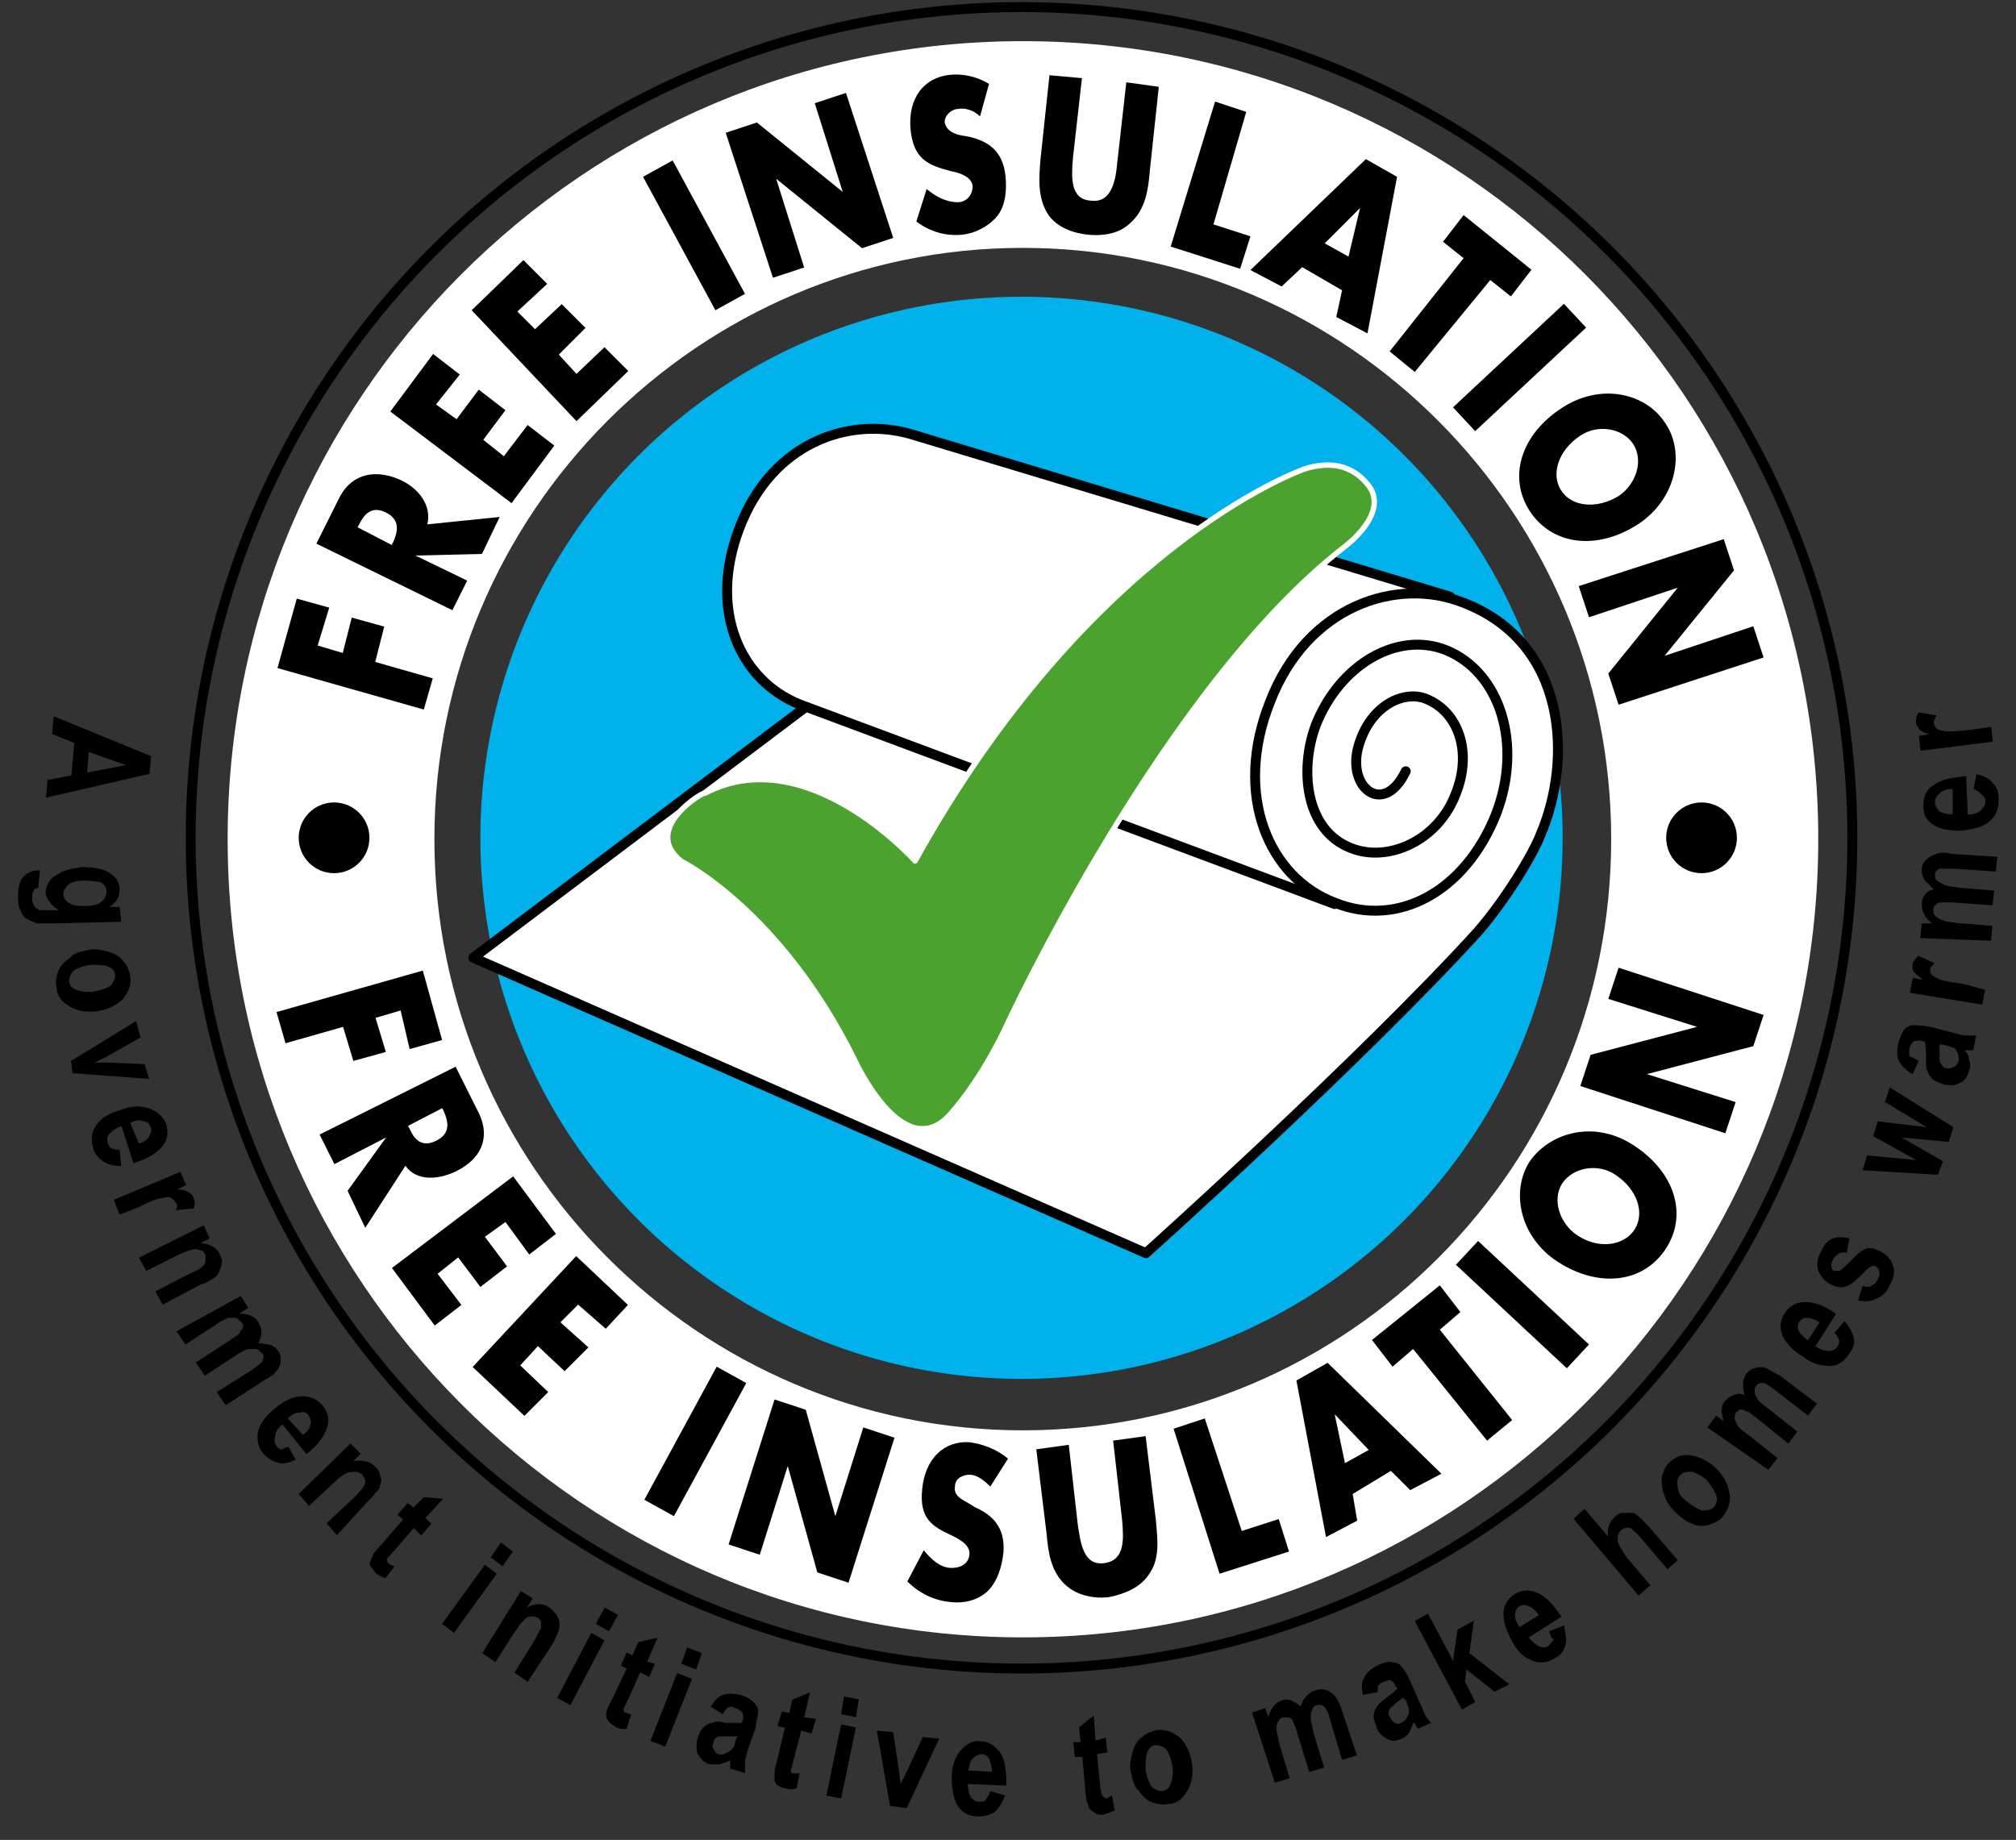 <?xml version="1.0" encoding="utf-8"?>
<!-- Generator: Adobe Illustrator 17.1.0, SVG Export Plug-In . SVG Version: 6.00 Build 0)  -->
<!DOCTYPE svg PUBLIC "-//W3C//DTD SVG 1.1//EN" "http://www.w3.org/Graphics/SVG/1.1/DTD/svg11.dtd">
<svg version="1.1" id="Layer_1" xmlns="http://www.w3.org/2000/svg" xmlns:xlink="http://www.w3.org/1999/xlink" x="0px" y="0px"
	 viewBox="111 0 627 572.3" enable-background="new 111 0 627 572.3" xml:space="preserve">
<rect x="111" y="0" width="627" height="572.3" fill="#333333" stroke="none"/>
<g id="Original">
	<g>
		<path fill="#FFFFFF" d="M429.1,77.1c100.7,0,183,82.3,183,183.9s-81.8,183.9-183,183.9c-100.7,0-183-82.3-183-183.9
			S328.5,77.1,429.1,77.1 M429.1,12.8C292.6,12.8,181.8,124,181.8,261s110.8,248.3,247.3,248.3S676.5,398,676.5,261
			C676.5,123.5,565.7,12.8,429.1,12.8L429.1,12.8z"/>
	</g>
	
		<circle fill="none" stroke="#000000" stroke-width="3.084" stroke-linecap="round" stroke-linejoin="bevel" stroke-miterlimit="10" cx="428.7" cy="260.6" r="258.4"/>
	<circle fill="#00B1EB" cx="428.7" cy="260.6" r="168.3"/>
	<g>
		<path fill="#FFFFFF" d="M566.1,187.5c-1.4-0.5-2.8-0.9-4.6-1.4l0,0l-167.8-50.6c-19.3-5.5-42.8,2.8-53.3,29.4
			c-9.7,25.3,0.9,47.4,19.3,54.2l2.8,0.9h-0.9l-103.4,77.7l209.2,91.9c0,0,67.1-60.2,103.4-100.2c9.2-10.1,17-23.4,19.3-29.9
			C600.2,235.7,598.3,199.9,566.1,187.5z"/>
		
			<path fill="none" stroke="#000000" stroke-width="3.084" stroke-linecap="round" stroke-linejoin="round" stroke-miterlimit="10" d="
			M548.2,239.9c-6.9,14.3-18.4,5.1-14.7-7.8c3.7-12.9,14.3-17.5,21.1-14.7c10.1,4.1,14.3,16.6,9.2,29.4c-5.5,14.7-21.1,21.6-32.6,17
			c-14.3-5.5-16.1-24.4-11-38.2c7.4-18.8,25.3-29.4,40.5-23.4c17,6.9,23.9,29.4,15.6,51c-9.7,24.4-30.8,35.4-50.1,27.6
			c-20.7-7.8-31.7-33.6-20.2-62.5c11.5-29.9,39.5-39.1,60.2-30.8c32.2,12.4,34,48.7,23.9,72.2c-2.3,6-10.6,19.8-19.3,29.9
			c-36.3,40-103.4,100.2-103.4,100.2l-209.2-91.9l103-77.7"/>
		
			<path fill="none" stroke="#000000" stroke-width="3.084" stroke-linecap="round" stroke-linejoin="round" stroke-miterlimit="10" d="
			M526.1,281.2l-166.4-62.1c-18.4-7.4-28.5-29-18.8-54.7c10.1-26.7,34-34.9,53.3-29.4L562,185.6"/>
	</g>
	<g>
		<path d="M125.3,248.1l0.5-5.5l7.4-1.4l0.9-10.1l-6.9-2.8l0.5-5.5l30.3,12.4l-0.5,5.5L125.3,248.1z M138.1,240.3l12-2.3l-11.5-4.1
			L138.1,240.3z"/>
		<path d="M123.4,270.7l-0.5,5.5c-0.9,0-1.4,0.5-1.4,0.9c-0.5,0.5-0.5,1.4-0.5,2.3c0,1.4,0.5,2.3,0.9,2.8c0.5,0.5,0.9,0.5,1.4,0.9
			c0.5,0,1.4,0,2.8,0h3.2c-2.3-1.4-3.7-3.2-4.1-5.1c0-2.3,0.9-4.6,3.7-6c1.8-1.4,4.6-1.8,7.4-2.3c3.7,0,6.9,0.5,8.7,1.8
			c2.3,1.4,3.2,3.2,3.2,5.1c0,2.3-0.9,4.1-3.2,5.5h3.2l0.5,4.6l-20.2,0.5c-2.8,0-4.6,0-6,0c-1.4-0.5-2.3-0.9-3.2-1.4
			c-0.9-0.5-1.4-1.4-1.8-2.3c-0.5-0.9-0.9-2.3-0.9-4.1c0-3.2,0.5-5.1,1.4-6.4c1.4-1.4,2.8-2.3,5.1-2.3
			C123,270.7,123.4,270.7,123.4,270.7z M137.2,273.9c-2.3,0-4.1,0.5-5.1,1.4c-0.9,0.9-1.4,1.8-1.4,2.8c0,1.4,0.9,2.3,1.8,2.8
			c1.4,0.9,2.8,0.9,5.1,0.9s4.1-0.5,5.1-1.4c0.9-0.9,1.4-1.8,1.4-3.2c0-1.4-0.5-1.8-1.8-2.8C140.9,274.3,139.5,273.9,137.2,273.9z"
			/>
		<path d="M138.6,295.5c1.8-0.5,4.1,0,6,0.5c1.8,0.5,3.7,1.4,4.6,2.8c1.4,1.4,1.8,2.8,2.3,4.6c0.5,2.8-0.5,5.1-2.3,7.4
			c-1.8,1.8-4.6,3.2-7.8,3.7s-6.4,0-8.7-1.4c-2.3-1.4-4.1-3.2-4.1-6c-0.5-1.8,0-3.2,0.5-5.1c0.9-1.8,1.8-2.8,3.7-4.1
			C134,296.4,135.8,296,138.6,295.5z M139,300.1c-2.3,0.5-3.7,0.9-5.1,1.8c-0.9,0.9-1.4,2.3-1.4,3.2c0,1.4,0.9,2.3,2.3,2.8
			c1.4,0.5,3.2,0.9,5.5,0.5c2.3-0.5,3.7-0.9,5.1-1.8c0.9-0.9,1.4-2.3,1.4-3.2c0-1.4-0.9-2.3-2.3-2.8
			C143.2,300.1,141.3,300.1,139,300.1z"/>
		<path d="M133.1,330l20.2-12.4l1.4,5.1l-10.6,6l-3.7,1.8c0.9,0,1.8,0,1.8,0c0.5,0,1.4,0,1.8,0l12,0.5l1.4,4.6l-23.9-1.8L133.1,330z
			"/>
		<path d="M148.2,357.6l0.5,5.1c-2.3,0-4.1-0.5-5.5-1.4c-1.4-0.9-2.8-2.3-3.2-4.1c-0.9-3.2-0.5-5.5,1.4-7.8c1.4-1.8,3.7-3.2,6.9-4.1
			c3.7-1.4,6.4-1.4,9.2-0.5c2.3,0.9,4.1,2.3,5.1,4.6c0.9,2.8,0.5,5.1-0.9,6.9c-1.8,2.3-4.6,4.1-9.2,5.5l-3.7-11.5
			c-1.8,0.5-2.8,1.4-3.7,2.3c-0.9,0.9-0.9,1.8-0.5,3.2c0.5,0.9,0.5,1.4,1.4,1.4C146.4,357.6,147.3,357.6,148.2,357.6z M154.2,355.7
			c1.8-0.5,2.8-1.4,3.2-2.3c0.5-0.9,0.9-1.8,0.5-2.8c-0.5-0.9-0.9-1.8-2.3-1.8c-0.9-0.5-2.3-0.5-4.1,0.5L154.2,355.7z"/>
		<path d="M148.2,377.8l-1.8-4.6l20.7-8.7l1.8,4.1l-2.8,1.4c1.8,0,2.8,0.5,3.7,0.9c0.5,0.5,1.4,0.9,1.4,1.8c0.5,0.9,0.5,2.3,0,3.2
			l-5.5,0.5c0.5-0.9,0.5-1.8,0-2.3c-0.5-0.5-0.5-0.9-1.4-1.4c-0.5-0.5-1.4-0.5-2.8,0c-1.4,0-3.7,0.9-7.4,2.8L148.2,377.8z"/>
		<path d="M161.6,405.8l-2.3-4.1l10.6-5.5c2.3-0.9,3.7-1.8,4.1-2.3c0.5-0.5,0.9-0.9,0.9-1.8c0-0.5,0-1.4,0-1.8
			c-0.5-0.9-0.9-1.4-1.8-1.4c-0.9-0.5-1.8-0.5-2.8,0c-0.9,0-2.8,0.9-4.6,1.8l-9.2,4.6l-2.3-4.1l20.2-10.1l1.8,4.1l-2.8,1.4
			c3.2,0.5,5.1,1.4,6,3.7c0.5,0.9,0.9,1.8,0.5,2.8c0,0.9-0.5,1.8-0.9,2.8c-0.5,0.9-0.9,1.4-1.8,1.8c-0.9,0.5-1.8,1.4-3.7,1.8
			L161.6,405.8z"/>
		<path d="M185.9,403.1l2.3,3.7l-2.8,1.8c2.8,0,5.1,0.9,6,2.8c0.5,0.9,0.9,1.8,0.9,3.2c0,0.9-0.5,2.3-0.9,3.2c1.4,0,2.8,0.5,3.7,0.5
			c0.9,0.5,1.8,0.9,2.3,1.8c0.9,0.9,0.9,2.3,0.9,3.2c0,0.9-0.5,2.3-1.4,3.2c-0.5,0.9-1.8,1.8-3.7,2.8l-12,7.8l-2.8-4.1l11-6.9
			c1.8-1.4,3.2-2.3,3.2-2.8c0.5-0.9,0.5-1.8,0-2.3c-0.5-0.5-0.9-0.9-1.8-1.4c-0.9,0-1.4,0-2.8,0c-0.9,0.5-2.3,0.9-4.1,2.3l-9.2,6
			l-2.8-4.1l10.6-6.9c1.8-1.4,3.2-1.8,3.2-2.8c0.5-0.5,0.9-0.9,0.9-1.4c0-0.5,0-0.9-0.5-1.4c-0.5-0.5-0.9-0.9-1.8-1.4
			c-0.9,0-1.4,0-2.3,0c-0.9,0.5-2.3,0.9-4.1,2.3l-9.2,6l-2.8-4.1L185.9,403.1z"/>
		<path d="M200.7,450l2.3,4.1c-2.3,0.9-4.1,1.4-5.5,0.9c-1.8-0.5-3.2-1.4-4.6-2.8c-1.8-2.3-2.3-5.1-1.4-7.8c0.9-2.3,2.3-4.1,5.1-6.4
			c2.8-2.3,5.5-3.7,8.3-3.7s4.6,0.9,6.4,2.8c1.8,2.3,2.3,4.6,1.4,6.9c-0.9,2.8-2.8,5.5-6.4,8.3l-7.4-9.2c-1.4,0.9-2.3,2.3-2.3,3.7
			c-0.5,1.4,0,2.3,0.5,3.2c0.5,0.5,0.9,0.9,1.8,0.9C198.4,450.9,199.3,450.4,200.7,450z M205.2,446.3c1.4-0.9,2.3-2.3,2.3-3.2
			c0.5-0.9,0-1.8-0.5-2.8c-0.5-0.9-1.4-1.4-2.8-0.9c-1.4,0-2.3,0.5-3.7,1.8L205.2,446.3z"/>
		<path d="M215.8,477.5l-3.2-3.7l8.3-7.8c1.8-1.8,2.8-2.8,3.2-3.7c0.5-0.5,0.5-1.4,0.5-1.8c0-0.5-0.5-0.9-0.9-1.8
			c-0.5-0.5-1.4-0.9-2.3-0.9c-0.9,0-1.8,0-2.8,0.5s-2.3,1.4-4.1,3.2l-7.4,6.9l-3.2-3.7L220,449l3.2,3.2l-2.3,2.3
			c2.8-0.5,5.1,0,6.9,1.8c0.9,0.9,1.4,1.8,1.4,2.8c0.5,0.9,0.5,1.8,0,2.8c0,0.9-0.5,1.8-1.4,2.3c-0.5,0.9-1.4,1.8-2.8,3.2
			L215.8,477.5z"/>
		<path d="M245.2,473.9l-3.2,3.7l-2.3-2.3l-6,6.9c-1.4,1.4-1.8,2.3-2.3,2.3c0,0.5,0,0.5,0,0.9c0,0.5,0,0.5,0.5,0.9
			c0.5,0.5,0.9,0.5,1.8,0.9l-2.8,3.7c-1.4-0.5-2.3-0.9-3.2-1.8c-0.5-0.5-0.9-1.4-1.4-1.8c-0.5-0.9-0.5-1.4,0-1.8
			c0-0.5,0.5-1.4,0.9-2.3c0.5-0.5,1.4-1.8,2.8-3.2l6.4-7.4l-1.8-1.4l3.2-3.7l1.8,1.4l3.2-3.2l6,0.5l-5.5,6L245.2,473.9z"/>
		<path d="M248.5,505.1l13.3-18.4l3.7,2.8l-13.3,18.4L248.5,505.1z M263.6,484.4l3.2-4.6l3.7,2.8l-3.2,4.6L263.6,484.4z"/>
		<path d="M275.1,523.1l-4.1-2.8l6-9.7c1.4-2.3,1.8-3.7,2.3-4.1c0-0.9,0-1.4,0-1.8c0-0.5-0.5-0.9-0.9-1.4c-0.9-0.5-1.4-0.5-2.3-0.5
			s-1.8,0.5-2.3,1.4c-0.9,0.5-1.8,2.3-3.2,4.1l-5.5,8.7l-4.1-2.8l12-19.3l3.7,2.3l-1.8,2.8c2.8-1.4,5.1-1.4,6.9,0
			c0.9,0.5,1.4,1.4,2.3,2.3c0.5,0.9,0.9,1.8,0.9,2.8c0,0.9,0,1.8-0.5,2.8c-0.5,0.9-0.9,2.3-1.8,3.7L275.1,523.1z"/>
		<path d="M284.3,528.1l10.6-20.2l4.1,2.3l-10.6,20.2L284.3,528.1z M296.3,505.1l2.8-5.1l4.1,2.3l-2.8,5.1L296.3,505.1z"/>
		<path d="M314.7,517.5l-1.8,4.1l-2.8-1.4l-3.7,8.3c-0.9,1.8-1.4,2.8-1.4,2.8c0,0.5,0,0.5,0,0.9c0,0.5,0.5,0.5,0.5,0.5
			c0.5,0,0.9,0.5,1.8,0.5l-1.4,4.6c-1.4,0-2.8,0-3.7-0.9c-0.9-0.5-1.4-0.9-1.8-1.4c-0.5-0.5-0.9-1.4-0.9-1.8c0-0.5,0-1.4,0.5-2.3
			c0-0.5,0.9-1.8,1.8-3.7l4.1-8.7l-1.8-0.9l1.8-4.1l1.8,0.9l1.8-4.1l6-1.4l-3.2,7.4L314.7,517.5z"/>
		<path d="M313.3,541.5l8.3-21.1l4.6,1.8l-8.3,21.1L313.3,541.5z M322.9,517.5l1.8-5.1l4.6,1.8l-1.8,5.1L322.9,517.5z"/>
		<path d="M335.8,533.2l-3.7-2.3c0.9-1.8,2.3-3.2,3.7-3.7s3.2-0.5,5.5,0c1.8,0.5,3.2,1.4,4.1,2.3s1.4,1.8,1.4,2.8
			c0,0.9-0.5,2.8-0.9,5.5l-2.3,6.4c-0.5,1.8-0.9,3.2-0.9,4.1s0,1.8,0,3.2l-4.6-1.4c0-0.5,0-0.9,0-1.8c0-0.5,0-0.5,0-0.9
			c-0.9,0.9-2.3,0.9-3.2,1.4c-0.9,0-1.8,0-3.2,0c-1.8-0.5-2.8-1.8-3.7-3.2c-0.5-1.4-0.5-3.2,0-5.1c0.5-1.4,0.9-2.3,1.8-3.2
			c0.9-0.9,1.8-1.4,2.8-1.4c0.9-0.5,2.3-0.5,4.1,0c2.3,0,4.1,0,5.1,0v-0.5c0.5-0.9,0.5-1.8,0-2.8c-0.5-0.5-0.9-0.9-2.3-1.4
			c-0.9-0.5-1.4-0.5-2.3,0C336.7,531.8,336.3,532.3,335.8,533.2z M340.4,540.1c-0.5,0-1.8,0-3.2,0c-1.4,0-2.3,0-2.8,0
			c-0.9,0.5-1.4,0.9-1.4,1.8c-0.5,0.9-0.5,1.4,0,2.3c0.5,0.9,0.9,1.4,1.4,1.4c0.9,0.5,1.8,0,2.8-0.5c0.9-0.5,1.4-0.9,1.8-1.4
			c0.5-0.5,0.5-1.4,0.9-2.8L340.4,540.1z"/>
		<path d="M364.8,534.6l-1.4,4.6l-3.2-0.9l-2.3,8.7c-0.5,1.8-0.5,2.8-0.9,3.2c0,0.5,0,0.5,0,0.9c0,0.5,0.5,0.5,0.9,0.5
			c0.5,0,0.9,0,1.8,0l-0.9,4.6c-1.4,0.5-2.3,0.5-3.7,0c-0.9,0-1.4-0.5-2.3-0.9c-0.5-0.5-0.9-0.9-0.9-1.8c0-0.5,0-1.4,0-2.3
			c0-0.9,0.5-2.3,0.9-4.1l2.3-9.7l-2.3-0.5l1.4-4.6l2.3,0.5l0.9-4.1l5.5-2.3l-1.8,7.8L364.8,534.6z"/>
		<path d="M368,558.5l4.6-22.1l4.6,0.9l-4.6,22.1L368,558.5z M372.6,533.2l0.9-5.5l4.6,0.9l-0.9,5.5L372.6,533.2z"/>
		<path d="M387.8,561.7l-4.1-23.4l5.1,0.5l1.8,12l0.5,4.1c0.5-0.9,0.5-1.4,0.9-1.8c0.5-0.5,0.5-1.4,0.9-1.8l5.1-11l5.1,0.5
			l-10.1,21.6L387.8,561.7z"/>
		<path d="M419,557.1l4.6,1.4c-0.9,2.3-1.8,3.7-3.2,5.1c-1.4,0.9-3.2,1.4-5.1,1.4c-3.2,0-5.5-1.4-6.9-4.1c-0.9-2.3-1.4-4.6-1.4-7.8
			c0-3.7,0.9-6.4,2.8-8.7c1.8-1.8,3.7-3.2,6-2.8c2.8,0,4.6,1.4,6.4,3.7c1.4,2.3,1.8,5.5,1.8,10.1l-12-0.5c0,1.8,0.5,3.2,0.9,4.1
			c0.9,0.9,1.4,1.4,2.8,1.4c0.9,0,1.4,0,1.8-0.5C418.1,558.9,418.6,558.5,419,557.1z M419.5,551.1c0-1.8-0.5-3.2-0.9-4.1
			c-0.5-0.9-1.4-1.4-2.3-1.4s-1.8,0.5-2.8,1.4c-0.9,0.9-0.9,2.3-1.4,3.7L419.5,551.1z"/>
		<path d="M454.9,540.5l0.5,4.6l-3.2,0.5l0.9,9.2c0,1.8,0.5,2.8,0.5,3.2c0,0.5,0.5,0.5,0.5,0.9c0.5,0,0.5,0.5,0.9,0.5
			s0.9-0.5,1.8-0.9l0.9,4.6c-0.9,0.5-2.3,0.9-3.7,1.4c-0.9,0-1.8,0-2.3-0.5c-0.9-0.5-1.4-0.9-1.8-1.4s-0.5-1.4-0.9-2.3
			c0-0.5-0.5-2.3-0.5-4.1l-0.9-9.7h-2.3l-0.5-4.6h2.3l-0.5-4.6l4.6-3.7l0.5,7.8L454.9,540.5z"/>
		<path d="M462.7,551.1c-0.5-1.8,0-4.1,0.5-6c0.5-1.8,1.4-3.7,2.8-4.6c1.4-1.4,2.8-1.8,4.6-2.3c2.8-0.5,5.1,0.5,7.4,2.3
			c1.8,1.8,3.2,4.6,3.7,7.8c0.5,3.2,0,6.4-1.4,8.7s-3.2,4.1-6,4.1c-1.8,0.5-3.2,0-5.1-0.5c-1.8-0.9-2.8-1.8-4.1-3.7
			C463.6,555.7,463.2,553.4,462.7,551.1z M467.3,550.6c0.5,2.3,0.9,3.7,1.8,5.1c0.9,0.9,2.3,1.4,3.2,1.4c1.4,0,2.3-0.9,2.8-2.3
			c0.5-1.4,0.9-3.2,0.5-5.5s-0.9-3.7-1.8-5.1c-0.9-0.9-2.3-1.4-3.2-1.4c-1.4,0-2.3,0.9-2.8,2.3C467.3,546.5,467.3,548.3,467.3,550.6
			z"/>
		<path d="M500.4,532.7l4.1-1.4l0.9,2.8c0.9-2.8,2.3-4.6,4.1-5.1c0.9-0.5,2.3-0.5,3.2,0c0.9,0.5,1.8,0.9,2.8,1.8
			c0.5-1.4,0.9-2.3,1.8-3.2c0.9-0.9,1.4-1.4,2.8-1.8s2.3-0.5,3.7,0c0.9,0.5,1.8,0.9,2.8,2.3c0.5,0.9,1.4,2.3,1.8,4.1l4.6,13.8
			l-4.6,1.4l-3.7-12.4c-0.5-2.3-1.4-3.7-1.8-4.1s-1.4-0.9-2.3-0.5c-0.5,0-1.4,0.5-1.4,1.4c-0.5,0.5-0.5,1.4-0.5,2.8
			c0,0.9,0.5,2.8,0.9,4.6l3.2,10.6l-4.6,1.4l-3.7-12c-0.5-2.3-1.4-3.2-1.4-4.1c-0.5-0.5-0.9-0.9-1.4-0.9c-0.5,0-0.9,0-1.4,0
			c-0.9,0-1.4,0.5-1.8,1.4c-0.5,0.5-0.5,1.4-0.5,2.3c0,0.9,0.5,2.3,0.9,4.6l3.2,10.6l-4.6,1.4L500.4,532.7z"/>
		<path d="M539.5,526.3l-4.6,0.9c-0.5-2.3-0.5-4.1,0.5-5.5c0.5-1.4,2.3-2.8,4.1-3.7c1.8-0.9,3.7-1.4,4.6-0.9c1.4,0,2.3,0.5,2.8,1.4
			c0.9,0.9,1.8,2.3,2.8,4.6l2.8,6.4c0.9,1.8,1.4,3.2,1.8,4.1c0.5,0.9,1.4,1.8,1.8,2.3l-4.1,1.8c-0.5-0.5-0.5-0.9-0.9-1.4
			c0-0.5-0.5-0.5-0.5-0.5c-0.5,1.4-0.9,2.3-1.4,3.2c-0.5,0.9-1.4,1.4-2.3,1.8c-1.8,0.9-3.2,0.9-4.6,0c-1.4-0.9-2.8-1.8-3.2-3.7
			c-0.5-1.4-0.9-2.3-0.9-3.2c0-0.9,0.5-2.3,0.9-2.8c0.5-0.9,1.4-1.8,2.8-2.8c1.8-1.4,3.2-2.3,3.7-3.2l-0.5-0.5
			c-0.5-0.9-0.9-1.8-1.4-1.8c-0.5-0.5-1.4,0-2.8,0.5c-0.9,0.5-1.4,0.9-1.4,1.4C539.5,524.4,539.5,525.4,539.5,526.3z M547.3,528.1
			c-0.5,0.5-1.4,0.9-2.3,1.8c-0.9,0.9-1.8,1.4-1.8,1.8c-0.5,0.9-0.5,1.4,0,2.3c0.5,0.9,0.9,1.4,1.4,1.8c0.9,0.5,1.4,0.5,2.3,0
			c0.9-0.5,1.4-0.9,1.8-1.8c0.5-0.9,0.5-1.4,0.5-2.3c0-0.5-0.5-1.4-0.9-2.8L547.3,528.1z"/>
		<path d="M565.7,531.8L551,504.2l4.1-2.3l7.8,14.7l1.4-9.7l5.1-2.8l-1.4,10.1l12.4,9.7l-4.6,2.3l-8.7-6.9l-0.5,3.7l3.2,6.4
			L565.7,531.8z"/>
		<path d="M592.8,507.4l4.6-1.8c0.5,2.3,0.9,4.1,0.5,6c-0.5,1.8-1.4,3.2-3.2,4.1c-2.8,1.8-5.5,1.8-7.8,0.5c-2.3-0.9-4.1-2.8-5.5-5.5
			c-1.8-3.2-2.8-6-2.8-8.7c0-2.8,1.4-4.6,3.2-6c2.3-1.4,4.6-1.8,7.4-0.5c2.3,0.9,5.1,3.7,7.4,7.4l-10.1,6.4c0.9,1.4,2.3,2.3,3.2,2.8
			c1.4,0.5,2.3,0.5,3.2-0.5c0.5-0.5,0.9-0.9,1.4-1.8C593.3,509.7,593.3,508.8,592.8,507.4z M589.6,502.4c-0.9-1.4-1.8-2.3-3.2-2.8
			c-0.9-0.5-1.8-0.5-2.8,0c-0.9,0.5-1.4,1.4-1.4,2.8s0.5,2.3,1.4,3.7L589.6,502.4z"/>
		<path d="M603.8,469.3l7.4,8.7c-0.5-2.8,0.5-4.6,1.8-6c0.9-0.9,1.8-1.4,2.8-1.4c0.9,0,1.8,0,2.8,0s1.8,0.9,2.3,1.4
			c0.9,0.5,1.8,1.8,3.2,3.2l8.7,10.1l-3.2,2.8l-7.8-9.2c-1.4-1.8-2.8-2.8-3.2-3.2c-0.5-0.5-0.9-0.5-1.8-0.5c-0.5,0-1.4,0.5-1.8,0.9
			c-0.5,0.5-0.9,1.4-0.9,1.8c0,0.9,0,1.8,0.5,2.8c0.5,0.9,1.4,2.3,2.3,3.7l7.4,8.7l-3.7,3.2l-20.2-23.9L603.8,469.3z"/>
		<path d="M631.9,470.2c-1.4-1.4-2.8-3.2-3.2-5.1c-0.9-1.8-0.9-3.7-0.9-5.5c0.5-1.8,0.9-3.2,2.3-4.6c1.8-1.8,4.1-2.8,6.9-2.3
			c2.8,0.5,5.5,1.8,7.8,4.1s3.7,5.1,4.1,7.8c0.5,2.8-0.5,5.1-2.3,7.4c-1.4,1.4-2.8,1.8-4.1,2.3c-1.8,0.5-3.7,0.5-5.5-0.5
			C635.6,473.4,633.7,472,631.9,470.2z M635.6,467c1.8,1.4,3.2,2.3,4.6,2.8c1.4,0,2.8,0,3.7-0.9c0.9-0.9,1.4-2.3,0.9-3.7
			s-1.4-2.8-2.8-4.6c-1.4-1.4-3.2-2.3-4.6-2.8c-1.4,0-2.8,0-3.7,0.9c-0.9,0.9-1.4,2.3-0.9,3.7C632.8,464.2,633.7,465.6,635.6,467z"
			/>
		<path d="M642,444l2.8-3.7l2.3,1.8c-0.9-2.8-0.9-5.1,0.5-6.4c0.9-0.9,1.4-1.4,2.8-1.8c0.9-0.5,2.3-0.5,3.2,0
			c-0.5-1.4-0.5-2.8-0.5-3.7c0-0.9,0.5-1.8,0.9-2.8c0.9-0.9,1.8-1.8,2.8-1.8c0.9-0.5,2.3-0.5,3.7,0c0.9,0.5,2.3,1.4,4.1,2.3
			l11.5,8.7l-2.8,3.7l-10.1-7.8c-1.8-1.4-3.2-2.3-3.7-2.3c-0.9,0-1.8,0-2.3,0.9c-0.5,0.5-0.5,1.4-0.5,1.8c0,0.9,0.5,1.4,0.9,2.3
			c0.5,0.9,1.8,1.8,3.7,3.2l8.7,6.9l-2.8,3.7l-9.7-7.8c-1.8-1.4-2.8-2.3-3.7-2.3c-0.5-0.5-0.9-0.5-1.4-0.5s-0.9,0.5-1.4,0.9
			c-0.5,0.5-0.5,1.4-0.5,1.8c0,0.9,0.5,1.4,0.9,2.3c0.5,0.9,1.8,1.8,3.7,3.2l8.7,6.9l-2.8,3.7L642,444z"/>
		<path d="M681.5,414.6l3.2-3.7c1.4,1.8,2.3,3.2,2.8,5.1c0.5,1.8,0,3.2-1.4,5.1c-1.8,2.8-4.1,4.1-6.9,3.7c-2.3,0-5.1-0.9-7.4-2.8
			c-3.2-1.8-5.1-4.1-6.4-6.4c-0.9-2.3-0.9-4.6,0.5-6.9c1.4-2.3,3.7-3.7,6.4-3.7c2.8,0,6,0.9,9.7,3.7l-6.4,10.1
			c1.4,0.9,2.8,1.4,4.1,1.4c1.4,0,2.3-0.5,2.8-1.4c0.5-0.5,0.5-1.4,0.5-1.8C682.9,416.4,682.5,415.5,681.5,414.6z M676.9,411.3
			c-1.4-0.9-2.8-1.4-4.1-1.4c-0.9,0-1.8,0.5-2.3,1.4s-0.5,1.8,0,2.8s1.4,1.8,2.8,2.8L676.9,411.3z"/>
		<path d="M688.9,404.5l1.4-4.6c0.9,0.5,2.3,0.5,2.8,0c0.9-0.5,1.4-0.9,1.8-1.8c0.5-0.9,0.9-1.8,0.5-2.8c0-0.5-0.5-0.9-0.9-1.4
			c-0.5,0-0.9-0.5-1.4,0c-0.5,0-0.9,0.5-1.4,0.9c-2.8,2.8-4.6,4.6-6,5.1c-1.8,0.9-3.7,0.5-5.5-0.5c-1.8-0.9-2.8-2.3-3.7-4.1
			c-0.5-1.8-0.5-3.7,0.9-6c0.9-2.3,2.3-3.7,3.7-4.1c1.4-0.5,3.2-0.5,5.1,0l-0.9,4.6c-0.9-0.5-1.8,0-2.3,0c-0.5,0.5-1.4,0.9-1.8,1.8
			c-0.5,0.9-0.9,1.8-0.5,2.8c0,0.5,0.5,0.9,0.9,0.9c0.5,0,0.9,0,1.4,0c0.5,0,1.8-1.4,3.7-3.2c1.8-1.8,3.2-3.2,4.6-3.7
			c1.4-0.5,2.8,0,4.6,0.9s3.2,2.3,3.7,4.1c0.9,1.8,0.5,4.1-0.9,6.4c-0.9,2.3-2.8,3.7-4.1,4.1C693,404.9,690.7,404.9,688.9,404.5z"/>
		<path d="M713.7,365.4l-23.4-1.4l1.4-4.6l15.2,1.4l-13.3-7.4l1.4-4.6l15.2,1.8l-12.9-7.8l1.4-4.6l19.8,12.4l-1.4,4.6l-14.7-1.4
			l12.9,7.4L713.7,365.4z"/>
		<path d="M707.7,330l-1.8,4.1c-1.8-0.9-3.2-2.3-4.1-3.7c-0.9-1.4-0.9-3.2-0.5-5.5c0.5-2.3,1.4-3.7,1.8-4.6c0.9-0.9,1.8-1.4,2.8-1.4
			c0.9,0,2.8,0,5.5,0.5l6.9,1.8c1.8,0.5,3.2,0.9,4.1,0.9c0.9,0,1.8,0,3.2,0l-0.9,4.6c-0.5,0-0.9,0-1.8,0c-0.5,0-0.5,0-0.9,0
			c0.9,0.9,1.4,1.8,1.4,3.2c0.5,0.9,0.5,1.8,0,3.2c-0.5,1.8-1.4,3.2-2.8,3.7c-1.4,0.9-3.2,0.9-5.1,0.5c-1.4-0.5-2.3-0.9-3.2-1.4
			c-0.9-0.9-1.4-1.4-1.8-2.8c-0.5-0.9-0.5-2.3-0.5-4.1c0-2.3,0-4.1-0.5-5.1h-0.5c-0.9-0.5-1.8,0-2.8,0c-0.5,0.5-0.9,0.9-1.4,2.3
			c0,0.9,0,1.4,0,2.3C706.4,329.1,706.8,329.5,707.7,330z M714.2,324.9c0,0.5,0,1.8,0,3.2c0,1.4,0,2.3,0.5,2.8
			c0.5,0.9,0.9,1.4,1.8,1.4c0.9,0,1.4,0,2.3-0.5c0.9-0.5,0.9-0.9,1.4-1.8c0-0.9,0-1.8-0.5-2.8s-0.9-1.4-1.8-1.4
			c-0.5-0.5-1.4-0.5-2.8-0.9H714.2z"/>
		<path d="M728.4,307.9l-0.9,4.6l-22.5-3.7l0.9-4.6l3.2,0.5c-1.4-0.9-2.3-1.8-2.8-2.3c-0.5-0.5-0.5-1.4-0.5-2.3s0.9-1.8,1.8-2.8
			l5.1,2.3c-0.9,0.9-1.4,1.4-1.4,1.8c0,0.5,0,1.4,0.5,1.8c0.5,0.5,1.4,0.9,2.3,1.4c1.4,0.5,3.7,0.9,7.4,1.4L728.4,307.9z"/>
		<path d="M708.2,291.8l0.5-4.6h3.2c-2.3-1.8-3.2-3.7-3.2-6c0-1.4,0.5-2.3,0.9-2.8c0.5-0.9,1.4-1.4,2.8-1.8
			c-0.9-0.9-1.8-1.8-2.8-2.8c-0.5-0.9-0.9-1.8-0.9-3.2c0-1.4,0.5-2.3,1.4-3.2c0.9-0.9,1.8-1.4,3.2-1.8c0.9-0.5,2.8-0.5,4.6,0
			l14.3,0.9l-0.5,4.6l-12.9-0.9c-2.3,0-3.7,0-4.6,0c-0.9,0.5-1.4,0.9-1.4,1.8c0,0.5,0,1.4,0.5,1.8s1.4,0.9,2.3,1.4
			c0.9,0.5,2.3,0.5,4.6,0.9l11,0.9l-0.5,4.6l-12.4-0.9c-2.3,0-3.7,0-4.1,0c-0.5,0-0.9,0.5-1.4,0.9c-0.5,0.5-0.5,0.9-0.5,1.4
			c0,0.9,0,1.4,0.5,1.8s0.9,0.9,2.3,1.4c0.9,0.5,2.3,0.5,4.6,0.9l11,0.9l-0.5,4.6L708.2,291.8z"/>
		<path d="M724.8,245.4l0.9-4.6c2.3,0.5,4.1,1.4,5.1,2.8c1.4,1.4,1.8,2.8,1.8,5.1c0,3.2-0.9,5.5-3.7,7.4c-1.8,1.4-4.6,1.8-7.8,2.3
			c-3.7,0-6.9-0.5-8.7-1.8c-2.3-1.4-3.2-3.2-3.2-6c0-2.8,0.9-5.1,3.2-6.4c2.3-1.8,5.5-2.3,10.1-2.8l0.5,12c1.8,0,3.2-0.5,4.1-1.4
			c0.9-0.9,1.4-1.8,1.4-2.8s-0.5-1.4-0.9-1.8C726.6,246.3,725.7,245.8,724.8,245.4z M718.3,245.4c-1.8,0-3.2,0.5-4.1,1.4
			c-0.9,0.9-1.4,1.4-1.4,2.8c0,0.9,0.5,1.8,1.4,2.8c0.9,0.5,2.3,0.9,4.1,0.9V245.4z"/>
		<path d="M730.3,226.1l0.5,4.6l-22.5,2.8l-0.5-4.6l3.2-0.5c-1.4-0.5-2.8-0.9-3.2-1.8c-0.5-0.5-0.9-1.4-0.9-1.8c0-0.9,0-2.3,0.9-3.2
			l5.5,0.9c-0.5,0.9-0.9,1.8-0.9,2.3s0.5,1.4,0.9,1.8c0.5,0.5,1.4,0.5,2.8,0.9c1.4,0,3.7,0,7.8-0.5L730.3,226.1z"/>
	</g>
	<path fill="#4CA22F" stroke="#FFFFFF" stroke-width="1.682" stroke-linecap="round" stroke-linejoin="round" d="M322.9,267.9
		c0,0,30.8,15.2,53.8,61.6c0,0,15.2,33.6,29.9,17c10.6-12,17.5-27.6,17.5-27.6s48.7-105.3,105.3-149c0,0,14.3-10.6,6.9-19.3
		c-6.4-7.8-14.7-6-18.4-5.1c-3.7,0.9-68.5,25.3-122.3,122.3c0,0-33.6-37.7-65.3-21.1C330.3,245.8,310.1,257.8,322.9,267.9z"/>
	<circle cx="214.9" cy="260.6" r="11"/>
	<circle cx="640.2" cy="260.6" r="11"/>
</g>
<g id="FREE_INSULATION">
	<g>
		<path d="M209.8,200.8l7.8,2.3l2.8-11l10.1,2.8l-2.8,11l17.9,5.1l-2.8,9.7l-45.5-12.9l6-21.6l10.1,2.8L209.8,200.8z"/>
		<path d="M266.4,160.8l-5.5,11.5l-20.7,0.5l0,0l16.1,7.8l-4.6,9.2l-42.3-20.7l6.9-13.8c3.2-6.9,10.1-10.1,19.3-6
			c6,2.8,9.7,8.3,8.3,13.8L266.4,160.8z M232.8,169.5l0.5-0.9c1.4-3.2,2.3-6.9-2.3-9.2c-4.6-2.3-6.9,0.9-8.3,3.7l-0.5,0.9
			L232.8,169.5z"/>
		<path d="M246.6,125.8l6.4,4.6l6.9-9.2l8.3,6.4l-6.9,9.2l6.4,5.1l7.4-9.7l8.3,6.4l-13.3,17.9l-37.7-28.5l13.3-17.9l8.3,6.4
			L246.6,125.8z"/>
		<path d="M271.9,96.9l5.5,5.5l8.3-7.8l7.4,7.4l-8.3,8.3l5.5,6l8.7-8.3l7.4,7.4l-16.1,15.6l-32.6-34.5l16.1-15.6l7.4,7.4L271.9,96.9
			z"/>
		<path d="M342.7,91.4l-9.2,5.1L311,55l9.2-5.1L342.7,91.4z"/>
		<path d="M336.7,41.3l9.7-3.2l26.7,21.6l0,0l-8.7-27.6l9.7-3.2l14.7,45.1l-9.7,3.2l-26.7-21.6l0,0l8.7,27.6l-9.7,3.2L336.7,41.3z"
			/>
		<path d="M415.8,36.2c-1.8-1.8-4.6-2.8-6.9-2.3c-1.8,0-4.1,1.8-4.1,4.1c0.5,2.8,3.2,3.7,5.1,4.1l2.8,0.5c5.5,1.4,10.1,4.1,11,12
			c0.5,4.6,0,9.7-2.8,12.9c-2.8,3.2-6.9,5.1-10.6,5.5c-5.1,0.5-10.1-0.9-14.3-4.1l3.2-10.1c2.8,2.3,6,4.1,9.7,4.1
			c2.3,0,4.6-1.8,4.6-5.1c-0.5-3.2-4.6-4.1-6.9-4.6c-6.9-1.8-11.5-3.7-12.4-12.9c-0.9-9.7,4.1-16.1,12-17c4.1-0.5,8.7,0.5,12.4,2.8
			L415.8,36.2z"/>
		<path d="M471.4,27l-2.8,26.2c-0.5,6-1.4,12-6,16.1c-3.7,3.7-9.2,4.1-13.3,3.7c-4.6-0.5-9.7-2.3-12.4-6.4c-3.2-5.1-2.8-11-2.3-17
			l2.8-26.2l10.1,0.9l-2.8,24.8c-0.5,6-0.9,12.9,5.5,13.3c6.4,0.9,7.8-6,8.3-12l2.8-24.8L471.4,27z"/>
		<path d="M488.4,69.8l11.5,3.7l-3.2,10.1l-21.6-6.9l13.8-45.1l9.7,3.2L488.4,69.8z"/>
		<path d="M516,83.1l-6.4,6l-9.7-5.1l35.9-34.5l9.7,5.5l-9.2,48.7l-9.7-5.1l1.8-8.3L516,83.1z M534,64.7L534,64.7l-11,11l7.4,4.1
			L534,64.7z"/>
		<path d="M551,115.7l-7.8-6.4l23-29l-6.4-5.1l6.4-8.3l21.1,17l-6.4,8.3l-6.4-5.1L551,115.7z"/>
		<path d="M569.8,134.1l-6.9-7.4l34.5-32.2l6.9,7.4L569.8,134.1z"/>
		<path d="M620.4,163.1c-12.9,8.3-26.7,6.4-33.6-4.1c-6.9-10.6-2.8-23.9,10.1-32.2c12-7.8,26.2-4.6,32.2,5.1
			C635.1,141,632.3,155.3,620.4,163.1z M602.5,135.5c-6.9,4.6-9.2,12-6,17c3.2,5.1,11,6,17.9,1.8c5.5-3.7,7.8-11,4.6-16.1
			C615.8,133.2,608,131.8,602.5,135.5z"/>
		<path d="M647.1,167.7l3.2,9.7L628.7,204l0,0l27.6-9.2l3.2,9.7l-45.1,14.7l-3.2-9.7l21.6-26.7l0,0l-27.6,9.2l-3.2-9.7L647.1,167.7z
			"/>
	</g>
	<g>
		<path d="M235.6,314.3l-7.8,2.3l3.2,10.6l-10.1,2.8l-3.2-10.6l-17.9,5.1l-2.8-9.7l45.5-12.9l6,21.6l-10.1,2.8L235.6,314.3z"/>
		<path d="M224.6,381.9l-5.5-11.5l12-16.6l0,0l-16.1,8.3l-4.6-9.2l42.3-21.1l6.9,13.8c3.7,6.9,2.3,14.3-6.9,18.8
			c-6,2.8-12.4,2.8-15.6-1.8L224.6,381.9z M237.9,350.2l0.5,0.9c1.4,3.2,3.7,6,8.3,3.7s3.7-6,2.3-9.2l-0.5-0.9L237.9,350.2z"/>
		<path d="M268.2,380.1l-6.4,4.6l6.9,9.2l-8.3,6.4l-6.9-9.2l-6.4,5.1l7.4,9.7l-8.3,6.4l-13.3-17.9l37.7-28.5l13.3,17.9l-8.3,6.4
			L268.2,380.1z"/>
		<path d="M290.8,405.8l-5.5,5.5l8.7,7.8l-7.4,7.4l-8.3-7.8l-5.5,6l8.7,8.3l-7.4,7.4l-16.1-15.2l32.2-34.5l16.1,15.2l-6.9,7.4
			L290.8,405.8z"/>
		<path d="M320.6,471.6l-9.2-5.1l22.5-41.4l9.2,5.1L320.6,471.6z"/>
		<path d="M351.9,435.3l9.7,3.2l9.2,33.1l0,0l8.7-27.6l9.7,3.2l-14.3,45.1l-9.7-3.2l-9.2-33.1l0,0l-8.7,27.6l-9.7-3.2L351.9,435.3z"
			/>
		<path d="M419,462.4c-1.8-1.8-4.1-3.7-6.4-3.7c-1.8,0-4.6,0.9-4.6,3.7c-0.5,2.8,2.3,4.1,4.1,5.1l2.3,1.4c5.1,2.3,9.2,6,8.7,13.8
			c-0.5,4.6-1.8,9.2-5.1,12.4c-3.2,2.8-7.4,3.7-11.5,3.2c-5.1-0.5-9.7-2.8-13.3-6.4l5.1-9.7c2.3,2.8,5.1,5.5,8.7,5.5
			c2.3,0,5.1-0.9,5.5-4.1s-3.7-5.1-5.5-6c-6-2.8-10.1-5.1-9.2-14.3c0.9-9.7,6.9-15.2,14.7-14.7c4.1,0.5,8.7,2.3,12,5.1L419,462.4z"
			/>
		<path d="M467.3,446.7l3.2,26.2c0.5,6,1.4,12-2.3,17c-2.8,4.1-7.8,6-12.4,6.9c-4.6,0.5-9.7-0.5-13.3-3.7c-4.6-4.1-5.5-10.1-6-16.1
			l-3.2-26.2l10.1-1.4l2.8,24.8c0.9,6,1.8,12.9,8.3,12c6.4-0.9,6-7.4,5.5-13.3l-2.8-24.8L467.3,446.7z"/>
		<path d="M497.2,476.2l11.5-3.7l3.2,10.1l-21.6,6.9L476,444.4l9.7-3.2L497.2,476.2z"/>
		<path d="M531.7,464.7l1.4,8.3l-9.7,5.1l-9.2-48.7l9.7-5.5l35.4,34.5l-9.7,5.1l-6-6L531.7,464.7z M526.1,439.9L526.1,439.9
			l3.2,15.2l7.4-4.1L526.1,439.9z"/>
		<path d="M581.3,441.7l-7.8,6.4l-23-28.5l-6.4,5.5l-6.4-8.3l21.1-17l6.4,8.3l-6.4,5.5L581.3,441.7z"/>
		<path d="M605.2,418.2l-6.9,7.4l-34.5-32.2l6.9-7.4L605.2,418.2z"/>
		<path d="M619,356.2c12.9,8.3,17,21.6,10.1,32.2c-6.9,10.6-20.7,12.4-33.6,4.1c-12-7.8-14.7-22.1-8.7-31.3
			C593.3,352,607.1,348.4,619,356.2z M601.5,384.2c6.9,4.6,14.7,3.2,17.9-1.8c3.2-5.1,0.9-12.4-6-17c-5.5-3.7-13.3-2.3-16.6,2.8
			C593.7,373.2,596,380.5,601.5,384.2z"/>
		<path d="M602.5,337.8l3.2-9.7l33.1-8.7l0,0l-27.6-8.7l3.2-9.7l45.1,14.7l-3.2,9.7l-33.1,8.7l0,0l27.6,8.7l-3.2,9.7L602.5,337.8z"
			/>
	</g>
</g>
</svg>
